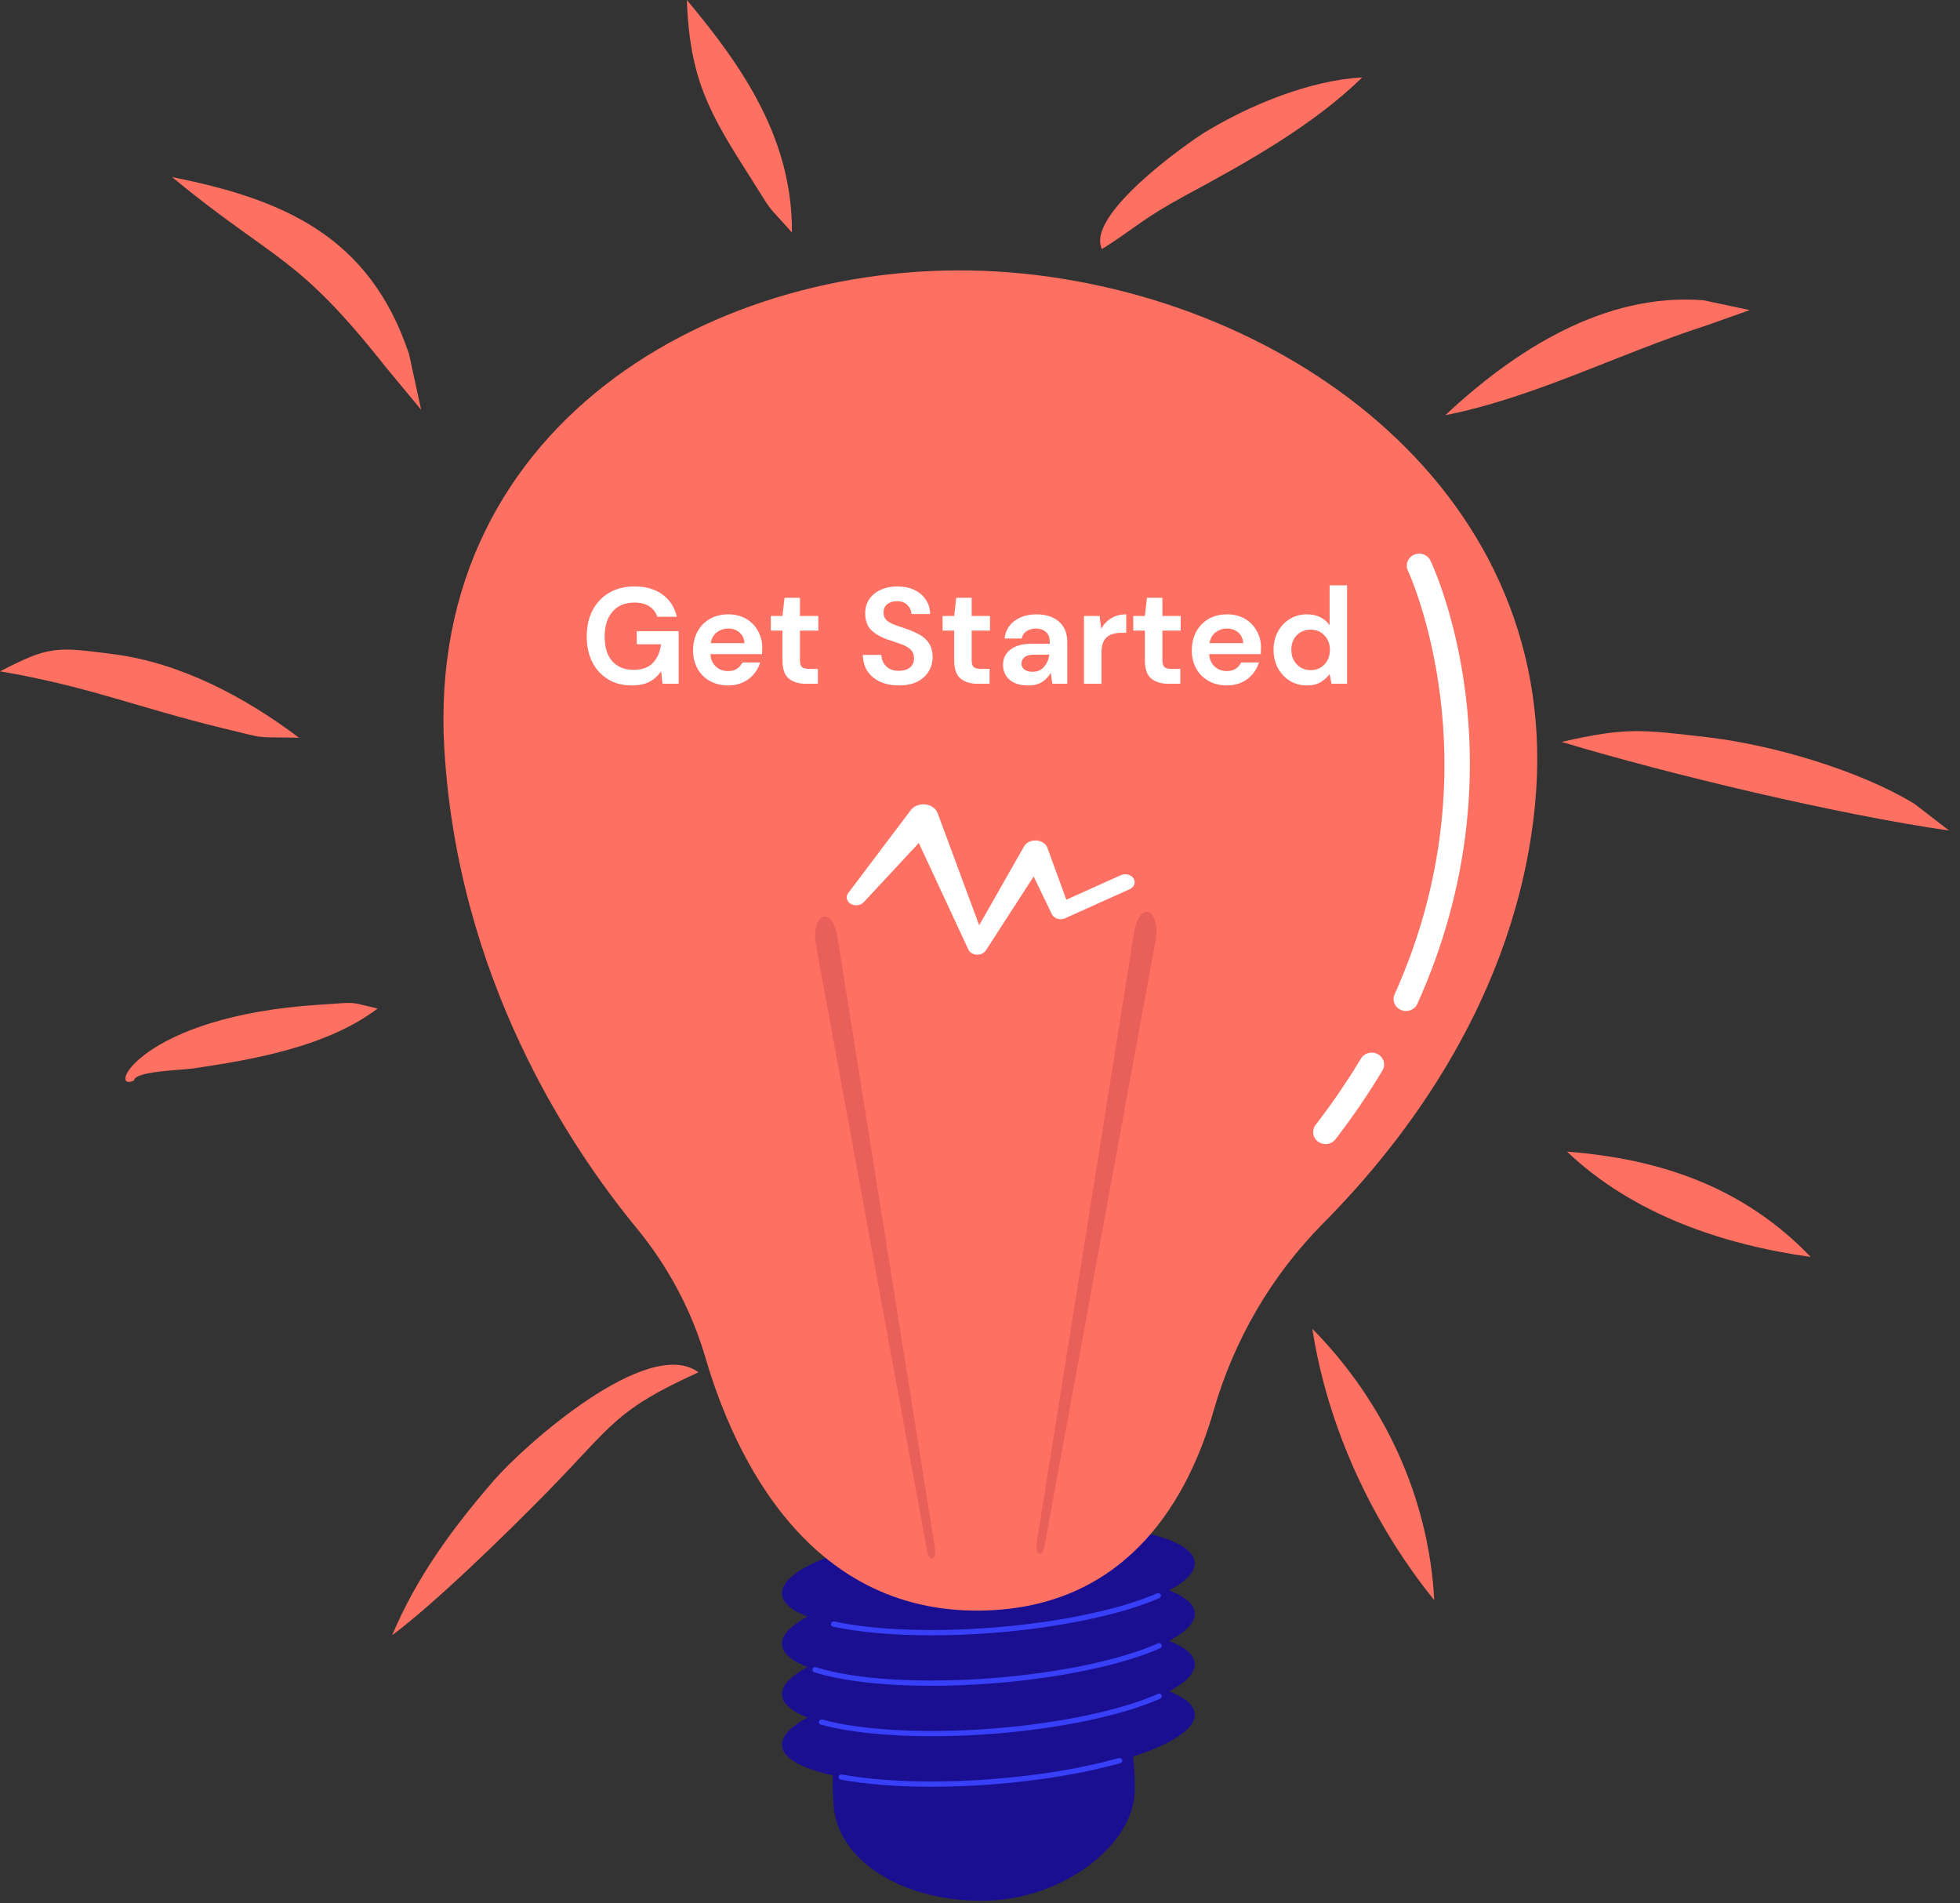 <svg width="172" height="167" viewBox="0 0 172 167" fill="none" xmlns="http://www.w3.org/2000/svg">
<rect x="0" y="0" width="172" height="167" fill="#333333" stroke="none"/>
<g id="bulb-header">
<path id="path124" d="M104.844 141.505C104.779 140.741 103.968 140.078 102.598 139.547C104.088 138.757 104.913 137.91 104.844 137.076C104.632 134.557 96.355 133.144 86.352 133.92C76.352 134.698 68.413 137.371 68.625 139.89C68.688 140.654 69.499 141.314 70.869 141.845C69.379 142.638 68.556 143.488 68.625 144.318C68.688 145.082 69.499 145.746 70.869 146.273C69.379 147.069 68.556 147.916 68.625 148.75C68.688 149.514 69.499 150.174 70.869 150.704C69.379 151.497 68.556 152.345 68.625 153.178C68.718 154.294 70.393 155.19 73.091 155.778C73.055 156.6 73.076 157.502 73.16 158.5C73.552 163.144 78.969 166.783 86.137 166.783C93.304 166.783 99.505 161.821 99.574 157.162C99.592 156.021 99.544 155.014 99.436 154.124C102.864 153.019 104.952 151.67 104.844 150.364C104.779 149.6 103.968 148.937 102.598 148.407C104.088 147.617 104.913 146.766 104.844 145.936C104.779 145.172 103.968 144.509 102.598 143.978C104.088 143.185 104.913 142.338 104.844 141.505" fill="url(#paint0_linear)"/>
<path id="path142" d="M81.723 156.779C78.753 156.779 76.035 156.568 73.789 156.154C73.659 156.132 73.572 156.009 73.598 155.884C73.621 155.759 73.748 155.676 73.878 155.701C77.393 156.348 82.086 156.493 87.094 156.104C91.191 155.784 95.023 155.148 98.177 154.259C98.304 154.225 98.437 154.295 98.474 154.417C98.511 154.542 98.439 154.67 98.313 154.706C95.127 155.601 91.263 156.243 87.132 156.565C85.272 156.71 83.453 156.779 81.723 156.779" fill="url(#paint1_linear)"/>
<path id="path160" d="M81.773 152.344C77.913 152.344 74.466 151.994 72.035 151.328C71.904 151.295 71.832 151.166 71.869 151.043C71.904 150.919 72.035 150.849 72.166 150.883C75.63 151.835 81.213 152.132 87.097 151.672C92.914 151.222 98.343 150.082 101.613 148.63C101.735 148.574 101.877 148.624 101.933 148.739C101.988 148.856 101.935 148.994 101.813 149.05C98.494 150.522 93.007 151.678 87.135 152.134C85.302 152.277 83.496 152.344 81.773 152.344Z" fill="url(#paint2_linear)"/>
<path id="path178" d="M81.724 147.92C77.559 147.92 73.912 147.509 71.458 146.728C71.332 146.689 71.262 146.556 71.306 146.438C71.347 146.314 71.482 146.249 71.607 146.288C75.023 147.374 80.815 147.732 87.097 147.244C92.915 146.79 98.343 145.651 101.616 144.2C101.736 144.146 101.876 144.194 101.932 144.31C101.987 144.428 101.938 144.566 101.815 144.62C98.495 146.094 93.008 147.247 87.135 147.703C85.275 147.85 83.453 147.92 81.724 147.92" fill="url(#paint3_linear)"/>
<path id="path196" d="M81.755 143.491C78.448 143.491 75.443 143.232 73.107 142.732C72.977 142.703 72.894 142.581 72.924 142.456C72.951 142.33 73.081 142.251 73.21 142.279C76.724 143.033 81.785 143.227 87.094 142.814C92.861 142.365 98.261 141.241 101.536 139.803C101.657 139.749 101.801 139.803 101.854 139.917C101.91 140.034 101.857 140.171 101.736 140.225C98.409 141.682 92.952 142.823 87.132 143.278C85.293 143.42 83.483 143.491 81.755 143.491" fill="url(#paint4_linear)"/>
<g id="bulb-color">
<path id="bulb-lamp-color" fill-rule="evenodd" clip-rule="evenodd" d="M61.293 120.41C53.959 123.765 53.88 124.919 48.176 130.757C44.584 134.432 38.269 140.599 34.411 143.485C36.579 138.355 39.683 134.13 43.307 129.936C45.963 126.856 56.847 117.144 61.293 120.41Z" fill="#FE7062"/>
<path id="bulb-lamp-color_2" fill-rule="evenodd" clip-rule="evenodd" d="M11.759 94.812C9.315 95.903 12.267 89.155 28.053 88.156C31.481 87.941 30.436 87.864 33.141 88.494C28.714 91.83 22.304 92.967 16.94 93.751C15.91 93.905 11.806 93.982 11.759 94.812Z" fill="#FE7062"/>
<path id="bulb-lamp-color_3" fill-rule="evenodd" clip-rule="evenodd" d="M0 58.907C4.289 56.709 4.811 56.725 9.976 57.401C15.879 58.17 21.535 61.182 26.239 64.733C22.027 64.641 23.734 64.902 19.522 63.888C12.22 62.12 7.609 60.183 0 58.907Z" fill="#FE7062"/>
<path id="bulb-lamp-color_4" fill-rule="evenodd" clip-rule="evenodd" d="M15.098 15.54C24.951 17.493 32.452 20.767 35.895 31.066L36.956 35.954L33.82 32.172C25.996 22.258 24.198 23.026 15.098 15.54Z" fill="#FE7062"/>
<path id="bulb-lamp-color_5" fill-rule="evenodd" clip-rule="evenodd" d="M60.273 0C65.331 6.026 69.543 12.313 69.496 20.398C66.975 17.57 68.021 18.984 65.869 15.602C62.256 9.945 60.535 6.994 60.273 0Z" fill="#FE7062"/>
<path id="bulb-lamp-color_6" fill-rule="evenodd" clip-rule="evenodd" d="M96.702 21.858C95.226 18.861 104.234 12.528 105.74 11.605C109.645 9.223 114.948 7.04 119.544 6.794C115.178 11.052 109.353 14.28 104.019 17.155C100.191 19.23 99.561 20.06 96.702 21.858Z" fill="#FE7062"/>
<path id="bulb-lamp-color_7" fill-rule="evenodd" clip-rule="evenodd" d="M126.832 36.431C132.873 30.774 140.789 25.655 149.49 26.347L153.548 27.208L149.736 28.56C142.004 31.05 134.671 34.878 126.832 36.431Z" fill="#FE7062"/>
<path id="bulb-lamp-color_8" fill-rule="evenodd" clip-rule="evenodd" d="M137.039 65.098C142.727 63.807 143.987 64.007 149.92 64.699C155.516 65.36 163.155 67.573 168.013 70.54L171.041 72.876C161.372 71.493 146.462 67.942 137.039 65.098Z" fill="#FE7062"/>
<path id="bulb-lamp-color_9" fill-rule="evenodd" clip-rule="evenodd" d="M137.516 101.052C145.785 101.682 153.087 104.219 158.897 110.291C151.119 109.199 143.295 106.54 137.516 101.052Z" fill="#FE7062"/>
<path id="bulb-lamp-color_10" fill-rule="evenodd" clip-rule="evenodd" d="M115.164 116.593C121.482 123.003 125.386 131.411 125.863 140.403C120.406 133.671 116.486 125.17 115.164 116.593Z" fill="#FE7062"/>
<path id="bulb-lamp-color_11" d="M61.911 119.145C60.7 115 58.636 111.126 55.857 107.749C49.903 100.516 40.19 85.809 38.994 65.736C37.255 36.538 64.122 21.919 88.641 23.904C113.156 25.89 137.35 43.483 134.703 70.646C133.075 87.36 123.366 100.036 116.139 107.315C111.55 111.94 108.279 117.601 106.504 123.77C104.337 131.316 99.176 140.719 86.906 141.295C71.032 142.035 64.439 127.772 61.911 119.145" fill="url(#paint5_linear)"/>
<path id="bulb-lamp-color_12" d="M90.96 135.471L99.54 81.693C99.716 80.585 100.283 79.839 100.81 80.029C101.33 80.219 101.61 81.275 101.433 82.387C101.426 82.416 101.42 82.451 101.416 82.48L91.643 135.757C91.57 136.155 91.36 136.412 91.173 136.322C90.99 136.236 90.9 135.86 90.96 135.471Z" fill="url(#paint6_linear)"/>
<path id="bulb-lamp-color_13" d="M82.056 135.899L73.476 82.124C73.299 81.01 72.733 80.265 72.21 80.458C71.687 80.647 71.408 81.7 71.584 82.814C71.591 82.843 71.597 82.878 71.601 82.907L81.373 136.184C81.446 136.586 81.656 136.839 81.843 136.749C82.026 136.666 82.116 136.284 82.056 135.899Z" fill="url(#paint7_linear)"/>
</g>
<path id="bulb-text" d="M55.437 60.144C54.645 60.144 53.953 59.964 53.361 59.604C52.769 59.244 52.309 58.744 51.981 58.104C51.653 57.456 51.489 56.704 51.489 55.848C51.489 54.984 51.657 54.224 51.993 53.568C52.337 52.904 52.821 52.388 53.445 52.02C54.077 51.644 54.825 51.456 55.689 51.456C56.673 51.456 57.489 51.692 58.137 52.164C58.785 52.636 59.205 53.288 59.397 54.12H57.681C57.553 53.728 57.321 53.424 56.985 53.208C56.649 52.984 56.217 52.872 55.689 52.872C54.849 52.872 54.201 53.14 53.745 53.676C53.289 54.204 53.061 54.932 53.061 55.86C53.061 56.788 53.285 57.508 53.733 58.02C54.189 58.524 54.805 58.776 55.581 58.776C56.341 58.776 56.913 58.572 57.297 58.164C57.689 57.748 57.925 57.204 58.005 56.532H55.881V55.38H59.553V60H58.137L58.017 58.896C57.745 59.296 57.405 59.604 56.997 59.82C56.589 60.036 56.069 60.144 55.437 60.144ZM63.903 60.144C63.303 60.144 62.77 60.016 62.306 59.76C61.843 59.504 61.478 59.144 61.215 58.68C60.95 58.216 60.819 57.68 60.819 57.072C60.819 56.456 60.947 55.908 61.203 55.428C61.467 54.948 61.827 54.576 62.282 54.312C62.746 54.04 63.291 53.904 63.914 53.904C64.499 53.904 65.014 54.032 65.463 54.288C65.91 54.544 66.258 54.896 66.507 55.344C66.763 55.784 66.891 56.276 66.891 56.82C66.891 56.908 66.886 57 66.879 57.096C66.879 57.192 66.874 57.292 66.867 57.396H62.343C62.374 57.86 62.535 58.224 62.822 58.488C63.118 58.752 63.474 58.884 63.891 58.884C64.203 58.884 64.463 58.816 64.671 58.68C64.886 58.536 65.046 58.352 65.15 58.128H66.71C66.599 58.504 66.41 58.848 66.147 59.16C65.891 59.464 65.57 59.704 65.186 59.88C64.811 60.056 64.382 60.144 63.903 60.144ZM63.914 55.152C63.538 55.152 63.206 55.26 62.919 55.476C62.63 55.684 62.447 56.004 62.367 56.436H65.331C65.306 56.044 65.162 55.732 64.898 55.5C64.635 55.268 64.306 55.152 63.914 55.152ZM70.729 60C70.105 60 69.605 59.848 69.229 59.544C68.853 59.24 68.665 58.7 68.665 57.924V55.332H67.645V54.048H68.665L68.845 52.452H70.201V54.048H71.809V55.332H70.201V57.936C70.201 58.224 70.261 58.424 70.381 58.536C70.509 58.64 70.725 58.692 71.029 58.692H71.773V60H70.729ZM78.891 60.144C78.275 60.144 77.731 60.04 77.259 59.832C76.787 59.616 76.415 59.312 76.143 58.92C75.871 58.52 75.731 58.036 75.723 57.468H77.343C77.359 57.86 77.499 58.192 77.763 58.464C78.035 58.728 78.407 58.86 78.879 58.86C79.287 58.86 79.611 58.764 79.851 58.572C80.091 58.372 80.211 58.108 80.211 57.78C80.211 57.436 80.103 57.168 79.887 56.976C79.679 56.784 79.399 56.628 79.047 56.508C78.695 56.388 78.319 56.26 77.919 56.124C77.271 55.9 76.775 55.612 76.431 55.26C76.095 54.908 75.927 54.44 75.927 53.856C75.919 53.36 76.035 52.936 76.275 52.584C76.523 52.224 76.859 51.948 77.283 51.756C77.707 51.556 78.195 51.456 78.747 51.456C79.307 51.456 79.799 51.556 80.223 51.756C80.655 51.956 80.991 52.236 81.231 52.596C81.479 52.956 81.611 53.384 81.627 53.88H79.983C79.975 53.584 79.859 53.324 79.635 53.1C79.419 52.868 79.115 52.752 78.723 52.752C78.387 52.744 78.103 52.828 77.871 53.004C77.647 53.172 77.535 53.42 77.535 53.748C77.535 54.028 77.623 54.252 77.799 54.42C77.975 54.58 78.215 54.716 78.519 54.828C78.823 54.94 79.171 55.06 79.563 55.188C79.979 55.332 80.359 55.5 80.703 55.692C81.047 55.884 81.323 56.14 81.531 56.46C81.739 56.772 81.843 57.176 81.843 57.672C81.843 58.112 81.731 58.52 81.507 58.896C81.283 59.272 80.951 59.576 80.511 59.808C80.071 60.032 79.531 60.144 78.891 60.144ZM85.799 60C85.175 60 84.675 59.848 84.299 59.544C83.923 59.24 83.735 58.7 83.735 57.924V55.332H82.715V54.048H83.735L83.915 52.452H85.271V54.048H86.879V55.332H85.271V57.936C85.271 58.224 85.331 58.424 85.451 58.536C85.579 58.64 85.795 58.692 86.099 58.692H86.843V60H85.799ZM90.25 60.144C89.738 60.144 89.318 60.064 88.99 59.904C88.662 59.736 88.418 59.516 88.258 59.244C88.098 58.972 88.018 58.672 88.018 58.344C88.018 57.792 88.234 57.344 88.666 57C89.098 56.656 89.746 56.484 90.61 56.484H92.122V56.34C92.122 55.932 92.006 55.632 91.774 55.44C91.542 55.248 91.254 55.152 90.91 55.152C90.598 55.152 90.326 55.228 90.094 55.38C89.862 55.524 89.718 55.74 89.662 56.028H88.162C88.202 55.596 88.346 55.22 88.594 54.9C88.85 54.58 89.178 54.336 89.578 54.168C89.978 53.992 90.426 53.904 90.922 53.904C91.77 53.904 92.438 54.116 92.926 54.54C93.414 54.964 93.658 55.564 93.658 56.34V60H92.35L92.206 59.04C92.03 59.36 91.782 59.624 91.462 59.832C91.15 60.04 90.746 60.144 90.25 60.144ZM90.598 58.944C91.038 58.944 91.378 58.8 91.618 58.512C91.866 58.224 92.022 57.868 92.086 57.444H90.778C90.37 57.444 90.078 57.52 89.902 57.672C89.726 57.816 89.638 57.996 89.638 58.212C89.638 58.444 89.726 58.624 89.902 58.752C90.078 58.88 90.31 58.944 90.598 58.944ZM95.124 60V54.048H96.492L96.636 55.164C96.852 54.78 97.144 54.476 97.512 54.252C97.888 54.02 98.328 53.904 98.832 53.904V55.524H98.4C98.064 55.524 97.764 55.576 97.5 55.68C97.236 55.784 97.028 55.964 96.876 56.22C96.732 56.476 96.66 56.832 96.66 57.288V60H95.124ZM102.534 60C101.91 60 101.41 59.848 101.034 59.544C100.658 59.24 100.47 58.7 100.47 57.924V55.332H99.45V54.048H100.47L100.65 52.452H102.006V54.048H103.614V55.332H102.006V57.936C102.006 58.224 102.066 58.424 102.186 58.536C102.314 58.64 102.53 58.692 102.834 58.692H103.578V60H102.534ZM107.672 60.144C107.072 60.144 106.54 60.016 106.076 59.76C105.612 59.504 105.248 59.144 104.984 58.68C104.72 58.216 104.588 57.68 104.588 57.072C104.588 56.456 104.716 55.908 104.972 55.428C105.236 54.948 105.596 54.576 106.052 54.312C106.516 54.04 107.06 53.904 107.684 53.904C108.268 53.904 108.784 54.032 109.232 54.288C109.68 54.544 110.028 54.896 110.276 55.344C110.532 55.784 110.66 56.276 110.66 56.82C110.66 56.908 110.656 57 110.648 57.096C110.648 57.192 110.644 57.292 110.636 57.396H106.112C106.144 57.86 106.304 58.224 106.592 58.488C106.888 58.752 107.244 58.884 107.66 58.884C107.972 58.884 108.232 58.816 108.44 58.68C108.656 58.536 108.816 58.352 108.92 58.128H110.48C110.368 58.504 110.18 58.848 109.916 59.16C109.66 59.464 109.34 59.704 108.956 59.88C108.58 60.056 108.152 60.144 107.672 60.144ZM107.684 55.152C107.308 55.152 106.976 55.26 106.688 55.476C106.4 55.684 106.216 56.004 106.136 56.436H109.1C109.076 56.044 108.932 55.732 108.668 55.5C108.404 55.268 108.076 55.152 107.684 55.152ZM114.688 60.144C114.128 60.144 113.628 60.008 113.188 59.736C112.748 59.464 112.4 59.092 112.144 58.62C111.888 58.148 111.76 57.612 111.76 57.012C111.76 56.412 111.888 55.88 112.144 55.416C112.4 54.944 112.748 54.576 113.188 54.312C113.628 54.04 114.128 53.904 114.688 53.904C115.136 53.904 115.528 53.988 115.864 54.156C116.2 54.324 116.472 54.56 116.68 54.864V51.36H118.216V60H116.848L116.68 59.148C116.488 59.412 116.232 59.644 115.912 59.844C115.6 60.044 115.192 60.144 114.688 60.144ZM115.012 58.8C115.508 58.8 115.912 58.636 116.224 58.308C116.544 57.972 116.704 57.544 116.704 57.024C116.704 56.504 116.544 56.08 116.224 55.752C115.912 55.416 115.508 55.248 115.012 55.248C114.524 55.248 114.12 55.412 113.8 55.74C113.48 56.068 113.32 56.492 113.32 57.012C113.32 57.532 113.48 57.96 113.8 58.296C114.12 58.632 114.524 58.8 115.012 58.8Z" fill="white"/>
<path id="path254" d="M99.477 77.078C99.26 76.741 98.754 76.614 98.35 76.797L93.575 78.946L91.915 74.396C91.827 74.157 91.626 73.945 91.335 73.833C90.785 73.614 90.126 73.807 89.868 74.268L89.858 74.281L85.928 81.187L82.286 71.357L82.279 71.341C82.191 71.102 82.001 70.886 81.726 70.742C81.115 70.421 80.307 70.575 79.923 71.086L74.431 78.37C74.207 78.668 74.285 79.07 74.625 79.29C74.988 79.525 75.511 79.47 75.793 79.169L80.629 73.968L84.981 83.32L84.984 83.323C85.055 83.477 85.184 83.608 85.368 83.686C85.775 83.873 86.287 83.745 86.508 83.405L90.71 76.905L92.292 80.192L92.305 80.222C92.316 80.245 92.329 80.268 92.346 80.291C92.563 80.628 93.066 80.755 93.469 80.572L99.138 78.02C99.542 77.837 99.695 77.415 99.477 77.078" fill="white"/>
<path id="path258" d="M116.324 100.386C116.1 100.386 115.872 100.317 115.676 100.179C115.191 99.834 115.09 99.175 115.449 98.708C116.91 96.813 118.248 94.852 119.43 92.884C119.733 92.382 120.397 92.21 120.918 92.499C121.439 92.79 121.618 93.43 121.315 93.932C120.094 95.972 118.711 97.999 117.2 99.96C116.985 100.239 116.656 100.386 116.324 100.386" fill="white"/>
<path id="path262" d="M123.381 88.711C123.236 88.711 123.091 88.684 122.95 88.622C122.395 88.391 122.144 87.774 122.384 87.243C131.45 67.123 123.628 50.232 123.55 50.065C123.299 49.541 123.54 48.917 124.088 48.676C124.635 48.434 125.279 48.662 125.53 49.193C125.873 49.912 133.828 67.106 124.381 88.081C124.204 88.476 123.801 88.711 123.381 88.711" fill="white"/>
</g>
<defs>
<linearGradient id="paint0_linear" x1="268.016" y1="-44.733" x2="258.487" y2="20.526" gradientUnits="userSpaceOnUse">
<stop stop-color="#09005D"/>
<stop offset="1" stop-color="#1A0F91"/>
</linearGradient>
<linearGradient id="paint1_linear" x1="247.062" y1="-47.319" x2="231.216" y2="134.005" gradientUnits="userSpaceOnUse">
<stop stop-color="#53D8FF"/>
<stop offset="1" stop-color="#3840F7"/>
</linearGradient>
<linearGradient id="paint2_linear" x1="252.118" y1="-52.066" x2="236.156" y2="130.59" gradientUnits="userSpaceOnUse">
<stop stop-color="#53D8FF"/>
<stop offset="1" stop-color="#3840F7"/>
</linearGradient>
<linearGradient id="paint3_linear" x1="255.548" y1="-56.753" x2="239.475" y2="127.181" gradientUnits="userSpaceOnUse">
<stop stop-color="#53D8FF"/>
<stop offset="1" stop-color="#3840F7"/>
</linearGradient>
<linearGradient id="paint4_linear" x1="262.053" y1="-63.013" x2="245.826" y2="122.676" gradientUnits="userSpaceOnUse">
<stop stop-color="#53D8FF"/>
<stop offset="1" stop-color="#3840F7"/>
</linearGradient>
<linearGradient id="paint5_linear" x1="427.182" y1="-394.804" x2="395.854" y2="-174.484" gradientUnits="userSpaceOnUse">
<stop stop-color="#FE7062"/>
<stop offset="1" stop-color="#FE7062"/>
</linearGradient>
<linearGradient id="paint6_linear" x1="629.968" y1="-536.744" x2="499.714" y2="-348.205" gradientUnits="userSpaceOnUse">
<stop stop-color="#E1473D"/>
<stop offset="1" stop-color="#E9605A"/>
</linearGradient>
<linearGradient id="paint7_linear" x1="610.177" y1="-548.911" x2="480.034" y2="-360.522" gradientUnits="userSpaceOnUse">
<stop stop-color="#E1473D"/>
<stop offset="1" stop-color="#E9605A"/>
</linearGradient>
</defs>
</svg>
